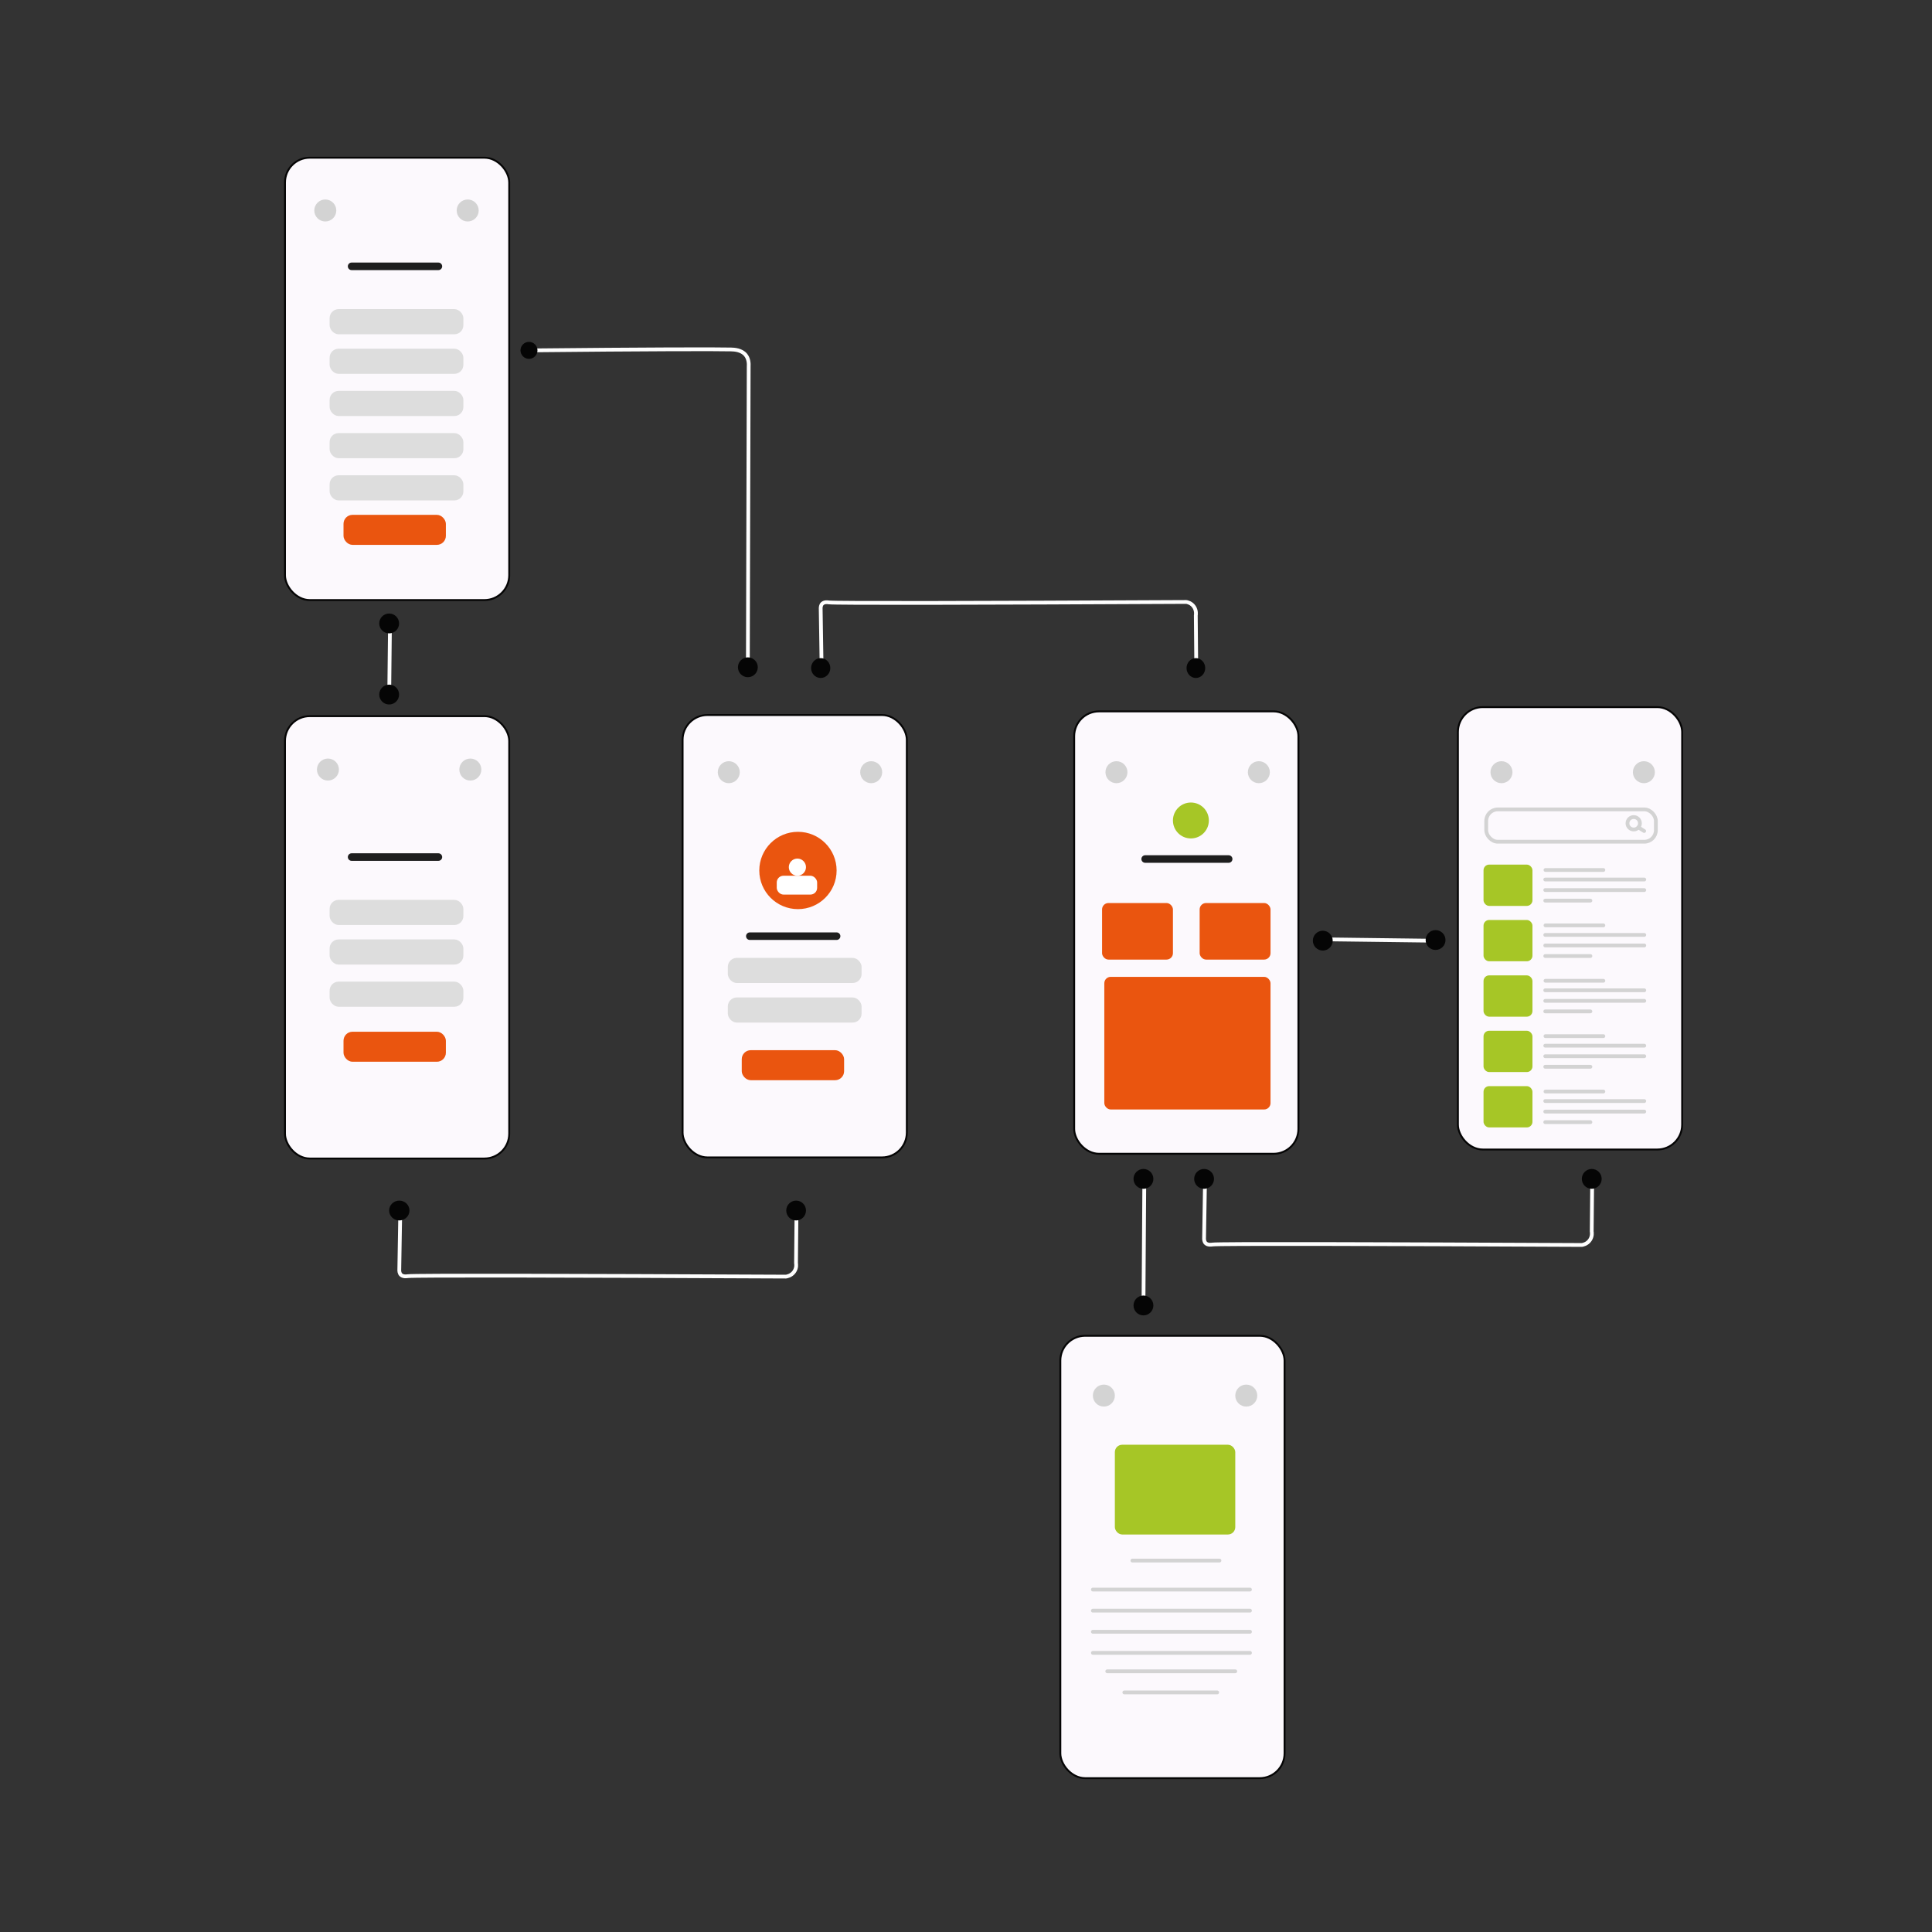 <?xml version="1.0" encoding="UTF-8"?>
<svg id="Layer_14" xmlns="http://www.w3.org/2000/svg" viewBox="0 0 1024 1024">
  <rect x="0" y="0" width="1024" height="1024" fill="#333333" stroke="none"/>
  <rect x="569.34" y="377.05" width="118.84" height="234.47" rx="13.15" ry="13.15" style="fill: #fcf9fd; stroke: #050505; stroke-miterlimit: 10;"/>
  <rect x="772.73" y="374.79" width="118.84" height="234.47" rx="13.15" ry="13.15" style="fill: #fcf9fd; stroke: #050505; stroke-miterlimit: 10;"/>
  <rect x="151.05" y="83.58" width="118.84" height="234.47" rx="13.15" ry="13.15" style="fill: #fcf9fd; stroke: #050505; stroke-miterlimit: 10;"/>
  <rect x="361.79" y="378.98" width="118.84" height="234.47" rx="13.15" ry="13.15" style="fill: #fcf9fd; stroke: #050505; stroke-miterlimit: 10;"/>
  <rect x="151.05" y="379.57" width="118.84" height="234.47" rx="13.15" ry="13.15" style="fill: #fcf9fd; stroke: #050505; stroke-miterlimit: 10;"/>
  <rect x="562" y="707.99" width="118.84" height="234.47" rx="13.15" ry="13.15" style="fill: #fcf9fd; stroke: #050505; stroke-miterlimit: 10;"/>
  <circle cx="585.07" cy="739.69" r="5.83" style="fill: #d3d3d3;"/>
  <circle cx="660.55" cy="739.69" r="5.83" style="fill: #d3d3d3;"/>
  <rect x="590.9" y="765.74" width="63.82" height="47.58" rx="3.91" ry="3.91" style="fill: #a6c626;"/>
  <line x1="600.18" y1="827.13" x2="646.34" y2="827.13" style="fill: #fcf9fd; stroke: #d3d3d3; stroke-linecap: round; stroke-miterlimit: 10; stroke-width: 2px;"/>
  <line x1="579.25" y1="842.5" x2="662.52" y2="842.5" style="fill: #fcf9fd; stroke: #d3d3d3; stroke-linecap: round; stroke-miterlimit: 10; stroke-width: 2px;"/>
  <line x1="579.25" y1="853.68" x2="662.52" y2="853.68" style="fill: #fcf9fd; stroke: #d3d3d3; stroke-linecap: round; stroke-miterlimit: 10; stroke-width: 2px;"/>
  <line x1="579.25" y1="864.87" x2="662.52" y2="864.87" style="fill: #fcf9fd; stroke: #d3d3d3; stroke-linecap: round; stroke-miterlimit: 10; stroke-width: 2px;"/>
  <line x1="579.25" y1="876.05" x2="662.52" y2="876.05" style="fill: #fcf9fd; stroke: #d3d3d3; stroke-linecap: round; stroke-miterlimit: 10; stroke-width: 2px;"/>
  <line x1="586.86" y1="885.83" x2="654.72" y2="885.83" style="fill: #fcf9fd; stroke: #d3d3d3; stroke-linecap: round; stroke-miterlimit: 10; stroke-width: 2px;"/>
  <line x1="595.9" y1="897.01" x2="645.15" y2="897.01" style="fill: #fcf9fd; stroke: #d3d3d3; stroke-linecap: round; stroke-miterlimit: 10; stroke-width: 2px;"/>
  <circle cx="795.81" cy="409.28" r="5.83" style="fill: #d3d3d3;"/>
  <circle cx="871.29" cy="409.28" r="5.83" style="fill: #d3d3d3;"/>
  <circle cx="591.74" cy="409.28" r="5.83" style="fill: #d3d3d3;"/>
  <circle cx="667.22" cy="409.28" r="5.83" style="fill: #d3d3d3;"/>
  <circle cx="386.27" cy="409.28" r="5.83" style="fill: #d3d3d3;"/>
  <circle cx="461.75" cy="409.28" r="5.83" style="fill: #d3d3d3;"/>
  <circle cx="173.81" cy="407.88" r="5.83" style="fill: #d3d3d3;"/>
  <circle cx="249.29" cy="407.88" r="5.83" style="fill: #d3d3d3;"/>
  <circle cx="172.41" cy="111.56" r="5.83" style="fill: #d3d3d3;"/>
  <circle cx="247.89" cy="111.56" r="5.83" style="fill: #d3d3d3;"/>
  <rect x="787.72" y="429" width="89.93" height="17.13" rx="6.13" ry="6.13" style="fill: none; stroke: #d3d3d3; stroke-miterlimit: 10; stroke-width: 2px;"/>
  <path d="M869.2,436.35c0,.84-.31,1.6-.82,2.18-.6.69-1.49,1.12-2.48,1.12-1.82,0-3.3-1.48-3.3-3.3s1.48-3.3,3.3-3.3,3.3,1.48,3.3,3.3Z" style="fill: none; stroke: #d3d3d3; stroke-miterlimit: 10; stroke-width: 2px;"/>
  <line x1="871.44" y1="440.46" x2="868.38" y2="438.53" style="fill: none; stroke: #d3d3d3; stroke-linecap: round; stroke-miterlimit: 10; stroke-width: 2px;"/>
  <rect x="786.3" y="458.26" width="25.93" height="21.89" rx="2.98" ry="2.98" style="fill: #a6c626;"/>
  <line x1="819.13" y1="461.11" x2="849.82" y2="461.11" style="fill: none; stroke: #d3d3d3; stroke-linecap: round; stroke-miterlimit: 10; stroke-width: 2px;"/>
  <line x1="819.01" y1="466.17" x2="871.5" y2="466.17" style="fill: #272a00; stroke: #d3d3d3; stroke-linecap: round; stroke-miterlimit: 10; stroke-width: 2px;"/>
  <line x1="819.01" y1="471.76" x2="871.5" y2="471.76" style="fill: none; stroke: #d3d3d3; stroke-linecap: round; stroke-miterlimit: 10; stroke-width: 2px;"/>
  <line x1="819.01" y1="477.35" x2="842.95" y2="477.35" style="fill: none; stroke: #d3d3d3; stroke-linecap: round; stroke-miterlimit: 10; stroke-width: 2px;"/>
  <rect x="786.3" y="487.61" width="25.93" height="21.89" rx="2.98" ry="2.98" style="fill: #a6c626;"/>
  <line x1="819.13" y1="490.47" x2="849.82" y2="490.47" style="fill: none; stroke: #d3d3d3; stroke-linecap: round; stroke-miterlimit: 10; stroke-width: 2px;"/>
  <line x1="819.01" y1="495.52" x2="871.5" y2="495.52" style="fill: #272a00; stroke: #d3d3d3; stroke-linecap: round; stroke-miterlimit: 10; stroke-width: 2px;"/>
  <line x1="819.01" y1="501.11" x2="871.5" y2="501.11" style="fill: none; stroke: #d3d3d3; stroke-linecap: round; stroke-miterlimit: 10; stroke-width: 2px;"/>
  <line x1="819.01" y1="506.71" x2="842.95" y2="506.71" style="fill: none; stroke: #d3d3d3; stroke-linecap: round; stroke-miterlimit: 10; stroke-width: 2px;"/>
  <rect x="786.3" y="516.97" width="25.93" height="21.89" rx="2.98" ry="2.98" style="fill: #a6c626;"/>
  <line x1="819.13" y1="519.82" x2="849.82" y2="519.82" style="fill: none; stroke: #d3d3d3; stroke-linecap: round; stroke-miterlimit: 10; stroke-width: 2px;"/>
  <line x1="819.01" y1="524.88" x2="871.5" y2="524.88" style="fill: #272a00; stroke: #d3d3d3; stroke-linecap: round; stroke-miterlimit: 10; stroke-width: 2px;"/>
  <line x1="819.01" y1="530.47" x2="871.5" y2="530.47" style="fill: none; stroke: #d3d3d3; stroke-linecap: round; stroke-miterlimit: 10; stroke-width: 2px;"/>
  <line x1="819.01" y1="536.06" x2="842.95" y2="536.06" style="fill: none; stroke: #d3d3d3; stroke-linecap: round; stroke-miterlimit: 10; stroke-width: 2px;"/>
  <rect x="786.3" y="546.32" width="25.93" height="21.89" rx="2.98" ry="2.98" style="fill: #a6c626;"/>
  <line x1="819.13" y1="549.17" x2="849.82" y2="549.17" style="fill: none; stroke: #d3d3d3; stroke-linecap: round; stroke-miterlimit: 10; stroke-width: 2px;"/>
  <line x1="819.01" y1="554.23" x2="871.5" y2="554.23" style="fill: #272a00; stroke: #d3d3d3; stroke-linecap: round; stroke-miterlimit: 10; stroke-width: 2px;"/>
  <line x1="819.01" y1="559.82" x2="871.5" y2="559.82" style="fill: none; stroke: #d3d3d3; stroke-linecap: round; stroke-miterlimit: 10; stroke-width: 2px;"/>
  <line x1="819.01" y1="565.41" x2="842.95" y2="565.41" style="fill: none; stroke: #d3d3d3; stroke-linecap: round; stroke-miterlimit: 10; stroke-width: 2px;"/>
  <rect x="786.3" y="575.67" width="25.93" height="21.89" rx="2.98" ry="2.98" style="fill: #a6c626;"/>
  <line x1="819.13" y1="578.53" x2="849.82" y2="578.53" style="fill: none; stroke: #d3d3d3; stroke-linecap: round; stroke-miterlimit: 10; stroke-width: 2px;"/>
  <line x1="819.01" y1="583.58" x2="871.5" y2="583.58" style="fill: #272a00; stroke: #d3d3d3; stroke-linecap: round; stroke-miterlimit: 10; stroke-width: 2px;"/>
  <line x1="819.01" y1="589.17" x2="871.5" y2="589.17" style="fill: none; stroke: #d3d3d3; stroke-linecap: round; stroke-miterlimit: 10; stroke-width: 2px;"/>
  <line x1="819.01" y1="594.76" x2="842.95" y2="594.76" style="fill: none; stroke: #d3d3d3; stroke-linecap: round; stroke-miterlimit: 10; stroke-width: 2px;"/>
  <circle cx="631.2" cy="434.87" r="9.52" style="fill: #a6c626;"/>
  <line x1="606.96" y1="455.3" x2="651.22" y2="455.3" style="fill: none; stroke: #1e1e1e; stroke-linecap: round; stroke-miterlimit: 10; stroke-width: 4px;"/>
  <rect x="584.12" y="478.62" width="37.56" height="29.98" rx="3.39" ry="3.39" style="fill: #ea550f;"/>
  <rect x="635.84" y="478.62" width="37.56" height="29.98" rx="3.39" ry="3.39" style="fill: #ea550f;"/>
  <rect x="585.31" y="517.75" width="88.09" height="70.3" rx="3.39" ry="3.39" style="fill: #ea550f;"/>
  <circle cx="422.93" cy="461.37" r="20.49" style="fill: #ea550f;"/>
  <circle cx="422.64" cy="459.61" r="4.55" style="fill: #fff;"/>
  <rect x="411.69" y="464.16" width="21.41" height="9.99" rx="3.57" ry="3.57" style="fill: #fff;"/>
  <line x1="397.42" y1="496.19" x2="443.42" y2="496.19" style="fill: none; stroke: #1e1e1e; stroke-linecap: round; stroke-miterlimit: 10; stroke-width: 4px;"/>
  <rect x="385.76" y="507.7" width="70.9" height="13.32" rx="4.77" ry="4.77" style="fill: #ddd;"/>
  <rect x="385.76" y="528.67" width="70.9" height="13.32" rx="4.77" ry="4.77" style="fill: #ddd;"/>
  <rect x="393.14" y="556.62" width="54.25" height="15.91" rx="4.77" ry="4.77" style="fill: #ea550f;"/>
  <line x1="186.36" y1="454.26" x2="232.36" y2="454.26" style="fill: none; stroke: #1e1e1e; stroke-linecap: round; stroke-miterlimit: 10; stroke-width: 4px;"/>
  <rect x="174.7" y="476.95" width="70.9" height="13.32" rx="4.77" ry="4.77" style="fill: #ddd;"/>
  <rect x="174.7" y="497.92" width="70.9" height="13.32" rx="4.77" ry="4.77" style="fill: #ddd;"/>
  <rect x="174.7" y="520.28" width="70.9" height="13.32" rx="4.77" ry="4.77" style="fill: #ddd;"/>
  <rect x="182.07" y="546.84" width="54.25" height="15.91" rx="4.77" ry="4.77" style="fill: #ea550f;"/>
  <line x1="186.36" y1="141.16" x2="232.36" y2="141.16" style="fill: none; stroke: #1e1e1e; stroke-linecap: round; stroke-miterlimit: 10; stroke-width: 4px;"/>
  <rect x="174.7" y="163.85" width="70.9" height="13.32" rx="4.77" ry="4.77" style="fill: #ddd;"/>
  <rect x="174.7" y="184.82" width="70.9" height="13.32" rx="4.77" ry="4.77" style="fill: #ddd;"/>
  <rect x="174.7" y="207.18" width="70.9" height="13.32" rx="4.77" ry="4.77" style="fill: #ddd;"/>
  <rect x="174.7" y="229.55" width="70.9" height="13.32" rx="4.77" ry="4.77" style="fill: #ddd;"/>
  <rect x="174.7" y="251.91" width="70.9" height="13.32" rx="4.77" ry="4.77" style="fill: #ddd;"/>
  <rect x="182.07" y="272.88" width="54.25" height="15.91" rx="4.77" ry="4.77" style="fill: #ea550f;"/>
  <line x1="606.49" y1="628.49" x2="606.04" y2="694.87" style="fill: #050505; stroke: #fff; stroke-linecap: round; stroke-miterlimit: 10; stroke-width: 2px;"/>
  <circle cx="606.05" cy="624.83" r="5.26" style="fill: #050505;"/>
  <path d="M638.64,628.49c-.15,9.11-.3,18.22-.45,27.33-.08,1.18.08,2.35.84,3.09,1.18,1.15,3.25.76,3.57.71,3.48-.49,82.46-.3,195.81.24.37-.05,2.78-.4,4.28-2.62,1.36-2,1.03-4.09.95-4.52.08-8.41.16-16.81.24-25.22" style="fill: none; stroke: #fff; stroke-linecap: round; stroke-miterlimit: 10; stroke-width: 2px;"/>
  <circle cx="638.19" cy="624.83" r="5.26" style="fill: #050505;"/>
  <circle cx="843.66" cy="624.83" r="5.26" style="fill: #050505;"/>
  <path d="M435.42,350.42c-.14-9.11-.29-18.22-.43-27.33-.08-1.18.07-2.35.81-3.09,1.14-1.15,3.14-.76,3.45-.71,3.37.49,79.8.3,189.49-.24.36.05,2.69.4,4.14,2.62,1.31,2,.99,4.09.92,4.52.08,8.41.15,16.81.23,25.22" style="fill: none; stroke: #fff; stroke-linecap: round; stroke-miterlimit: 10; stroke-width: 2px;"/>
  <ellipse cx="434.99" cy="354.08" rx="5.09" ry="5.26" style="fill: #050505;"/>
  <ellipse cx="633.84" cy="354.08" rx="4.95" ry="5.26" style="fill: #050505;"/>
  <path d="M212.1,645.26c-.15,9.11-.3,18.22-.46,27.33-.09,1.18.08,2.35.86,3.09,1.2,1.15,3.32.76,3.65.71,3.56-.49,84.4-.3,200.41.24.38-.05,2.84-.4,4.38-2.62,1.39-2,1.05-4.09.97-4.52.08-8.41.16-16.81.24-25.22" style="fill: none; stroke: #fff; stroke-linecap: round; stroke-miterlimit: 10; stroke-width: 2px;"/>
  <ellipse cx="211.64" cy="641.6" rx="5.39" ry="5.26" style="fill: #050505;"/>
  <ellipse cx="421.96" cy="641.6" rx="5.23" ry="5.26" style="fill: #050505;"/>
  <circle cx="606.05" cy="691.92" r="5.26" style="fill: #050505;"/>
  <line x1="206.7" y1="330.72" x2="206.25" y2="371.96" style="fill: #050505; stroke: #fff; stroke-linecap: round; stroke-miterlimit: 10; stroke-width: 2px;"/>
  <circle cx="206.26" cy="330.44" r="5.26" style="fill: #050505;"/>
  <circle cx="206.26" cy="368.13" r="5.26" style="fill: #050505;"/>
  <path d="M282.87,185.7c56.37-.58,97.49-.7,104.68-.48,1.67.05,5.42.24,7.61,2.86,1.6,1.91,1.8,4.43,1.66,6.42-.15,54.04-.3,108.07-.45,162.11" style="fill: none; stroke: #fff; stroke-linecap: round; stroke-miterlimit: 10; stroke-width: 2px;"/>
  <circle cx="396.38" cy="353.67" r="5.26" style="fill: #050505;"/>
  <circle cx="280.37" cy="185.7" r="4.5" style="fill: #050505;"/>
  <line x1="704.76" y1="497.9" x2="756.88" y2="498.56" style="fill: #050505; stroke: #fff; stroke-linecap: round; stroke-miterlimit: 10; stroke-width: 2px;"/>
  <circle cx="701.1" cy="498.56" r="5.26" style="fill: #050505;"/>
  <circle cx="760.88" cy="498.23" r="5.26" style="fill: #050505;"/>
</svg>